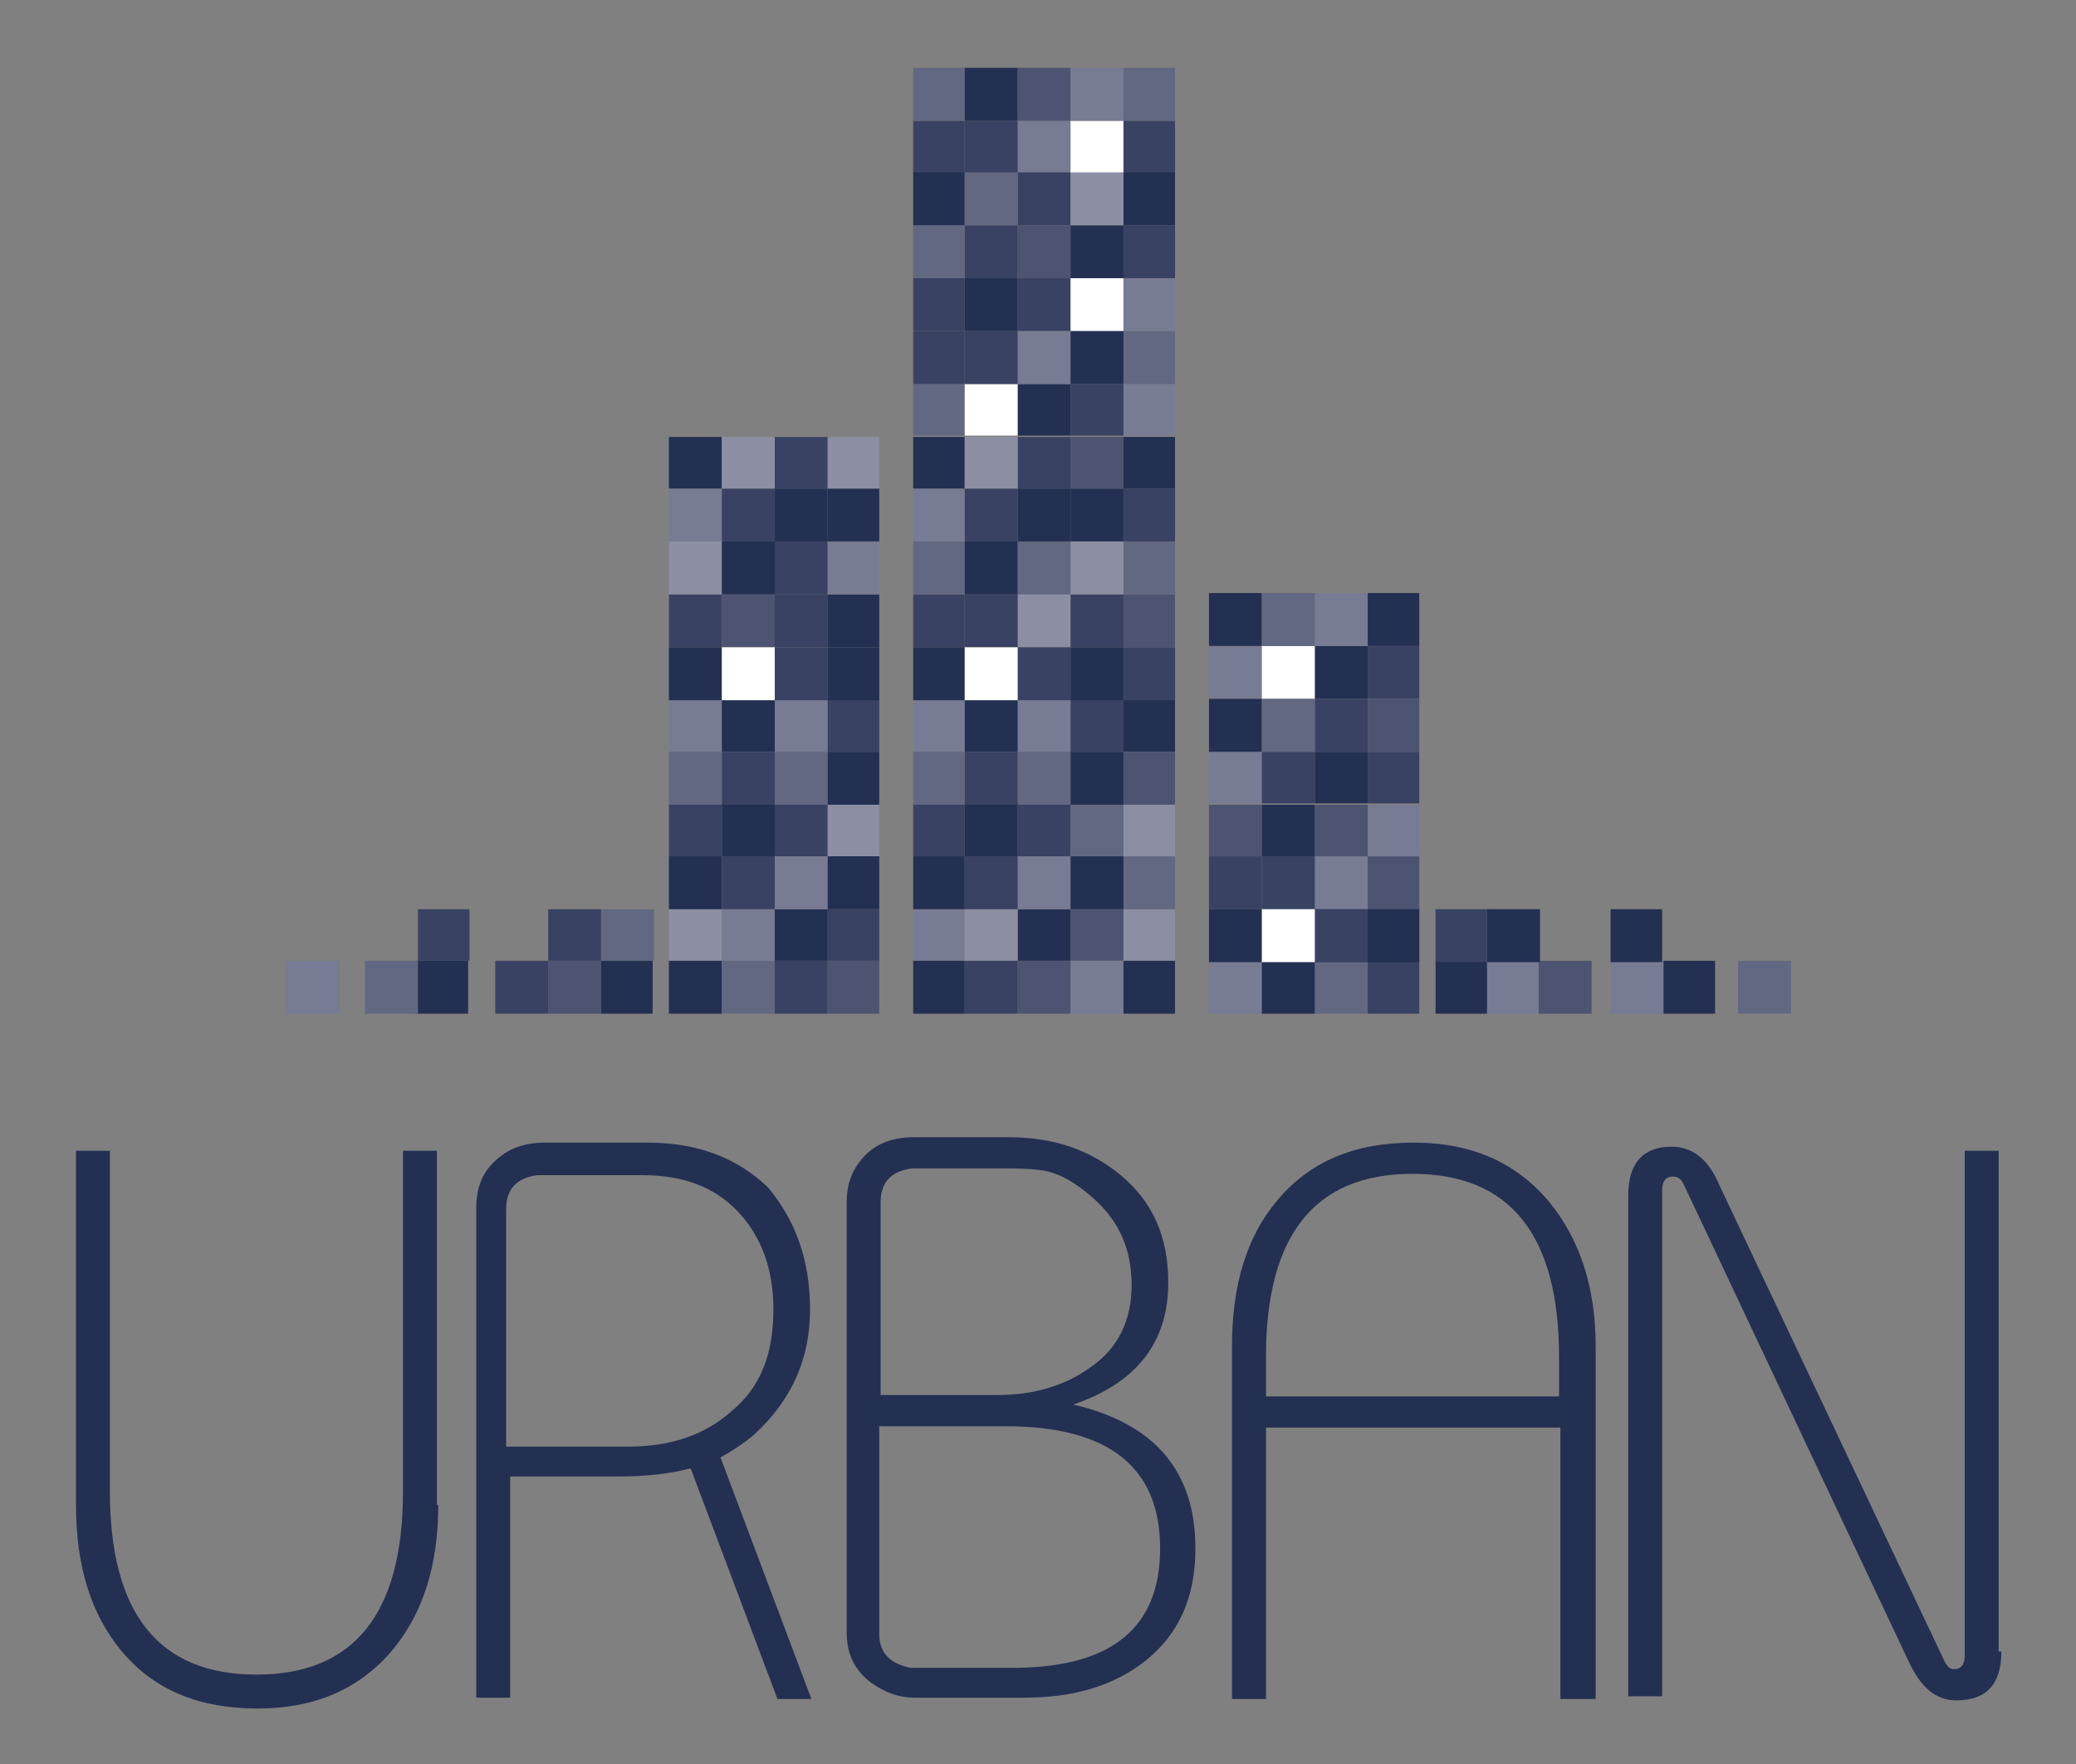<?xml version="1.0" encoding="utf-8"?>
<!-- Generator: Adobe Illustrator 19.0.0, SVG Export Plug-In . SVG Version: 6.00 Build 0)  -->
<svg version="1.1" id="Layer_1" xmlns="http://www.w3.org/2000/svg" xmlns:xlink="http://www.w3.org/1999/xlink" x="0px" y="0px"
	 viewBox="0 0 153 130" style="enable-background:new 0 0 153 130;" xml:space="preserve">
<rect x="0" y="0" width="153" height="130" fill="#808080" stroke="none"/>
<style type="text/css">
	.st0{fill-rule:evenodd;clip-rule:evenodd;fill:#394262;}
	.st1{fill-rule:evenodd;clip-rule:evenodd;fill:#777B93;}
	.st2{fill-rule:evenodd;clip-rule:evenodd;fill:#626882;}
	.st3{fill-rule:evenodd;clip-rule:evenodd;fill:#8C8FA4;}
	.st4{fill-rule:evenodd;clip-rule:evenodd;fill:#243052;}
	.st5{fill-rule:evenodd;clip-rule:evenodd;fill:#4D5471;}
	.st6{fill-rule:evenodd;clip-rule:evenodd;fill:#375182;}
	.st7{fill-rule:evenodd;clip-rule:evenodd;fill:#FFFFFF;}
	.st8{fill-rule:evenodd;clip-rule:evenodd;fill:#263A5D;}
	.st9{fill:#243052;}
</style>
<g>
	<polygon class="st0" points="67.3,20.5 71.1,20.5 71.1,24.4 67.3,24.4 67.3,20.5 	"/>
	<polygon class="st0" points="67.3,59.2 71.1,59.2 71.1,63.1 67.3,63.1 67.3,59.2 	"/>
	<polygon class="st0" points="49.3,59.2 53.2,59.2 53.2,63.1 49.3,63.1 49.3,59.2 	"/>
	<polygon class="st1" points="67.3,36 71.1,36 71.1,39.9 67.3,39.9 67.3,36 	"/>
	<polygon class="st1" points="89.1,55.4 93,55.4 93,59.2 89.1,59.2 89.1,55.4 	"/>
	<polygon class="st1" points="49.3,36 53.2,36 53.2,39.9 49.3,39.9 49.3,36 	"/>
	<polygon class="st2" points="67.3,16.6 71.1,16.6 71.1,20.5 67.3,20.5 67.3,16.6 	"/>
	<polygon class="st2" points="67.3,28.3 71.1,28.3 71.1,32.1 67.3,32.1 67.3,28.3 	"/>
	<polygon class="st1" points="89.1,47.6 93,47.6 93,51.5 89.1,51.5 89.1,47.6 	"/>
	<polygon class="st1" points="67.3,67 71.1,67 71.1,70.8 67.3,70.8 67.3,67 	"/>
	<polygon class="st3" points="49.3,67 53.2,67 53.2,70.8 49.3,70.8 49.3,67 	"/>
	<polygon class="st0" points="40.4,67 44.3,67 44.3,70.8 40.4,70.8 40.4,67 	"/>
	<polygon class="st0" points="67.3,43.8 71.1,43.8 71.1,47.7 67.3,47.7 67.3,43.8 	"/>
	<polygon class="st0" points="67.3,8.9 71.1,8.9 71.1,12.8 67.3,12.8 67.3,8.9 	"/>
	<polygon class="st0" points="89.1,63.1 93,63.1 93,67 89.1,67 89.1,63.1 	"/>
	<polygon class="st0" points="49.3,43.8 53.2,43.8 53.2,47.7 49.3,47.7 49.3,43.8 	"/>
	<polygon class="st1" points="67.3,51.5 71.1,51.5 71.1,55.4 67.3,55.4 67.3,51.5 	"/>
	<polygon class="st1" points="89.1,70.8 93,70.8 93,74.7 89.1,74.7 89.1,70.8 	"/>
	<polygon class="st1" points="21.1,70.8 25,70.8 25,74.7 21.1,74.7 21.1,70.8 	"/>
	<polygon class="st1" points="118.7,70.8 122.6,70.8 122.6,74.7 118.7,74.7 118.7,70.8 	"/>
	<polygon class="st1" points="49.3,51.5 53.2,51.5 53.2,55.4 49.3,55.4 49.3,51.5 	"/>
	<polygon class="st0" points="67.3,24.4 71.1,24.4 71.1,28.3 67.3,28.3 67.3,24.4 	"/>
	<polygon class="st4" points="89.1,43.7 93,43.7 93,47.6 89.1,47.6 89.1,43.7 	"/>
	<polygon class="st4" points="67.3,63.1 71.1,63.1 71.1,67 67.3,67 67.3,63.1 	"/>
	<polygon class="st4" points="49.3,63.1 53.2,63.1 53.2,67 49.3,67 49.3,63.1 	"/>
	<polygon class="st2" points="67.3,39.9 71.1,39.9 71.1,43.8 67.3,43.8 67.3,39.9 	"/>
	<polygon class="st2" points="67.3,5 71.1,5 71.1,8.9 67.3,8.9 67.3,5 	"/>
	<polygon class="st5" points="89.1,59.3 93,59.3 93,63.1 89.1,63.1 89.1,59.3 	"/>
	<polygon class="st3" points="49.3,39.9 53.2,39.9 53.2,43.8 49.3,43.8 49.3,39.9 	"/>
	<polygon class="st4" points="67.3,32.2 71.1,32.2 71.1,36 67.3,36 67.3,32.2 	"/>
	<polygon class="st4" points="89.1,51.5 93,51.5 93,55.4 89.1,55.4 89.1,51.5 	"/>
	<polygon class="st4" points="49.3,32.2 53.2,32.2 53.2,36 49.3,36 49.3,32.2 	"/>
	<polygon class="st4" points="67.3,12.7 71.1,12.7 71.1,16.6 67.3,16.6 67.3,12.7 	"/>
	<polygon class="st4" points="67.3,70.8 71.1,70.8 71.1,74.7 67.3,74.7 67.3,70.8 	"/>
	<polygon class="st4" points="30.6,70.8 34.5,70.8 34.5,74.7 30.6,74.7 30.6,70.8 	"/>
	<polygon class="st4" points="105.8,70.8 109.6,70.8 109.6,74.7 105.8,74.7 105.8,70.8 	"/>
	<polygon class="st4" points="49.3,70.8 53.2,70.8 53.2,74.7 49.3,74.7 49.3,70.8 	"/>
	<polygon class="st4" points="67.3,47.7 71.1,47.7 71.1,51.6 67.3,51.6 67.3,47.7 	"/>
	<polygon class="st4" points="89.1,67 93,67 93,70.9 89.1,70.9 89.1,67 	"/>
	<polygon class="st4" points="49.3,47.7 53.2,47.7 53.2,51.6 49.3,51.6 49.3,47.7 	"/>
	<polygon class="st2" points="67.3,55.4 71.1,55.4 71.1,59.3 67.3,59.3 67.3,55.4 	"/>
	<polygon class="st2" points="49.3,55.4 53.2,55.4 53.2,59.3 49.3,59.3 49.3,55.4 	"/>
	<polygon class="st0" points="75,20.5 78.9,20.5 78.9,24.4 75,24.4 75,20.5 	"/>
	<polygon class="st0" points="75,59.2 78.9,59.2 78.9,63.1 75,63.1 75,59.2 	"/>
	<polygon class="st0" points="57.1,59.2 61,59.2 61,63.1 57.1,63.1 57.1,59.2 	"/>
	<polygon class="st4" points="75,36 78.9,36 78.9,39.9 75,39.9 75,36 	"/>
	<polygon class="st4" points="96.9,55.4 100.8,55.4 100.8,59.2 96.9,59.2 96.9,55.4 	"/>
	<polygon class="st4" points="57.1,36 61,36 61,39.9 57.1,39.9 57.1,36 	"/>
	<polygon class="st5" points="75,16.6 78.9,16.6 78.9,20.5 75,20.5 75,16.6 	"/>
	<polygon class="st4" points="75,28.3 78.9,28.3 78.9,32.1 75,32.1 75,28.3 	"/>
	<polygon class="st4" points="96.9,47.6 100.8,47.6 100.8,51.5 96.9,51.5 96.9,47.6 	"/>
	<polygon class="st4" points="75,67 78.9,67 78.9,70.8 75,70.8 75,67 	"/>
	<polygon class="st4" points="57.1,67 61,67 61,70.8 57.1,70.8 57.1,67 	"/>
	<polygon class="st3" points="75,43.8 78.9,43.8 78.9,47.7 75,47.7 75,43.8 	"/>
	<polygon class="st1" points="75,8.9 78.9,8.9 78.9,12.8 75,12.8 75,8.9 	"/>
	<polygon class="st1" points="96.9,63.1 100.8,63.1 100.8,67 96.9,67 96.9,63.1 	"/>
	<polygon class="st0" points="57.1,43.8 61,43.8 61,47.7 57.1,47.7 57.1,43.8 	"/>
	<polygon class="st1" points="75,51.5 78.9,51.5 78.9,55.4 75,55.4 75,51.5 	"/>
	<polygon class="st2" points="96.9,70.8 100.8,70.8 100.8,74.7 96.9,74.7 96.9,70.8 	"/>
	<polygon class="st1" points="57.1,51.5 61,51.5 61,55.4 57.1,55.4 57.1,51.5 	"/>
	<polygon class="st1" points="75,24.4 78.9,24.4 78.9,28.3 75,28.3 75,24.4 	"/>
	<polygon class="st1" points="96.9,43.7 100.8,43.7 100.8,47.6 96.9,47.6 96.9,43.7 	"/>
	<polygon class="st1" points="75,63.1 78.9,63.1 78.9,67 75,67 75,63.1 	"/>
	<polygon class="st1" points="57.1,63.1 61,63.1 61,67 57.1,67 57.1,63.1 	"/>
	<polygon class="st2" points="75,39.9 78.9,39.9 78.9,43.8 75,43.8 75,39.9 	"/>
	<polygon class="st5" points="75,5 78.9,5 78.9,8.9 75,8.9 75,5 	"/>
	<polygon class="st5" points="96.9,59.3 100.8,59.3 100.8,63.1 96.9,63.1 96.9,59.3 	"/>
	<polygon class="st0" points="57.1,39.9 61,39.9 61,43.8 57.1,43.8 57.1,39.9 	"/>
	<polygon class="st0" points="75,32.2 78.9,32.2 78.9,36 75,36 75,32.2 	"/>
	<polygon class="st0" points="96.9,51.5 100.8,51.5 100.8,55.4 96.9,55.4 96.9,51.5 	"/>
	<polygon class="st0" points="57.1,32.2 61,32.2 61,36 57.1,36 57.1,32.2 	"/>
	<polygon class="st0" points="75,12.7 78.9,12.7 78.9,16.6 75,16.6 75,12.7 	"/>
	<polygon class="st5" points="75,70.8 78.9,70.8 78.9,74.7 75,74.7 75,70.8 	"/>
	<polygon class="st0" points="36.5,70.8 40.4,70.8 40.4,74.7 36.5,74.7 36.5,70.8 	"/>
	<polygon class="st0" points="57.1,70.8 61,70.8 61,74.7 57.1,74.7 57.1,70.8 	"/>
	<polygon class="st0" points="75,47.7 78.9,47.7 78.9,51.6 75,51.6 75,47.7 	"/>
	<polygon class="st6" points="96.9,67 100.8,67 100.8,70.9 96.9,70.9 96.9,67 	"/>
	<polygon class="st0" points="96.9,67 100.8,67 100.8,70.9 96.9,70.9 96.9,67 	"/>
	<polygon class="st0" points="105.8,67 109.6,67 109.6,70.9 105.8,70.9 105.8,67 	"/>
	<polygon class="st0" points="57.1,47.7 61,47.7 61,51.6 57.1,51.6 57.1,47.7 	"/>
	<polygon class="st2" points="75,55.4 78.9,55.4 78.9,59.3 75,59.3 75,55.4 	"/>
	<polygon class="st2" points="57.1,55.4 61,55.4 61,59.3 57.1,59.3 57.1,55.4 	"/>
	<polygon class="st4" points="71.1,20.5 75,20.5 75,24.4 71.1,24.4 71.1,20.5 	"/>
	<polygon class="st4" points="71.1,59.2 75,59.2 75,63.1 71.1,63.1 71.1,59.2 	"/>
	<polygon class="st4" points="53.2,59.2 57.1,59.2 57.1,63.1 53.2,63.1 53.2,59.2 	"/>
	<polygon class="st0" points="71.1,36 75,36 75,39.9 71.1,39.9 71.1,36 	"/>
	<polygon class="st0" points="93,55.4 96.9,55.4 96.9,59.2 93,59.2 93,55.4 	"/>
	<polygon class="st0" points="53.2,36 57.1,36 57.1,39.9 53.2,39.9 53.2,36 	"/>
	<polygon class="st0" points="71.1,16.6 75,16.6 75,20.5 71.1,20.5 71.1,16.6 	"/>
	<polygon class="st7" points="71.1,28.3 75,28.3 75,32.1 71.1,32.1 71.1,28.3 	"/>
	<polygon class="st7" points="93,47.6 96.9,47.6 96.9,51.5 93,51.5 93,47.6 	"/>
	<polygon class="st3" points="71.1,67 75,67 75,70.8 71.1,70.8 71.1,67 	"/>
	<polygon class="st1" points="53.2,67 57.1,67 57.1,70.8 53.2,70.8 53.2,67 	"/>
	<polygon class="st2" points="44.3,67 48.2,67 48.2,70.8 44.3,70.8 44.3,67 	"/>
	<polygon class="st0" points="71.1,43.8 75,43.8 75,47.7 71.1,47.7 71.1,43.8 	"/>
	<polygon class="st0" points="71.1,8.9 75,8.9 75,12.8 71.1,12.8 71.1,8.9 	"/>
	<polygon class="st0" points="93,63.1 96.9,63.1 96.9,67 93,67 93,63.1 	"/>
	<polygon class="st5" points="53.2,43.8 57.1,43.8 57.1,47.7 53.2,47.7 53.2,43.8 	"/>
	<polygon class="st4" points="71.1,51.5 75,51.5 75,55.4 71.1,55.4 71.1,51.5 	"/>
	<polygon class="st4" points="93,70.8 96.9,70.8 96.9,74.7 93,74.7 93,70.8 	"/>
	<polygon class="st4" points="122.6,70.8 126.4,70.8 126.4,74.7 122.6,74.7 122.6,70.8 	"/>
	<polygon class="st4" points="53.2,51.5 57.1,51.5 57.1,55.4 53.2,55.4 53.2,51.5 	"/>
	<polygon class="st0" points="71.1,24.4 75,24.4 75,28.3 71.1,28.3 71.1,24.4 	"/>
	<polygon class="st2" points="93,43.7 96.9,43.7 96.9,47.6 93,47.6 93,43.7 	"/>
	<polygon class="st0" points="71.1,63.1 75,63.1 75,67 71.1,67 71.1,63.1 	"/>
	<polygon class="st0" points="53.2,63.1 57.1,63.1 57.1,67 53.2,67 53.2,63.1 	"/>
	<polygon class="st4" points="71.1,39.9 75,39.9 75,43.8 71.1,43.8 71.1,39.9 	"/>
	<polygon class="st4" points="71.1,5 75,5 75,8.9 71.1,8.9 71.1,5 	"/>
	<polygon class="st4" points="93,59.3 96.9,59.3 96.9,63.1 93,63.1 93,59.3 	"/>
	<polygon class="st4" points="53.2,39.9 57.1,39.9 57.1,43.8 53.2,43.8 53.2,39.9 	"/>
	<polygon class="st3" points="71.1,32.2 75,32.2 75,36 71.1,36 71.1,32.2 	"/>
	<polygon class="st2" points="93,51.5 96.9,51.5 96.9,55.4 93,55.4 93,51.5 	"/>
	<polygon class="st3" points="53.2,32.2 57.1,32.2 57.1,36 53.2,36 53.2,32.2 	"/>
	<polygon class="st2" points="71.1,12.7 75,12.7 75,16.6 71.1,16.6 71.1,12.7 	"/>
	<polygon class="st0" points="71.1,70.8 75,70.8 75,74.7 71.1,74.7 71.1,70.8 	"/>
	<polygon class="st1" points="109.6,70.8 113.5,70.8 113.5,74.7 109.6,74.7 109.6,70.8 	"/>
	<polygon class="st2" points="53.2,70.8 57.1,70.8 57.1,74.7 53.2,74.7 53.2,70.8 	"/>
	<polygon class="st7" points="71.1,47.7 75,47.7 75,51.6 71.1,51.6 71.1,47.7 	"/>
	<polygon class="st7" points="93,67 96.9,67 96.9,70.9 93,70.9 93,67 	"/>
	<polygon class="st7" points="53.2,47.7 57.1,47.7 57.1,51.6 53.2,51.6 53.2,47.7 	"/>
	<polygon class="st0" points="71.1,55.4 75,55.4 75,59.3 71.1,59.3 71.1,55.4 	"/>
	<polygon class="st0" points="53.2,55.4 57.1,55.4 57.1,59.3 53.2,59.3 53.2,55.4 	"/>
	<polygon class="st7" points="78.9,20.5 82.8,20.5 82.8,24.4 78.9,24.4 78.9,20.5 	"/>
	<polygon class="st2" points="78.9,59.2 82.8,59.2 82.8,63.1 78.9,63.1 78.9,59.2 	"/>
	<polygon class="st3" points="61,59.2 64.8,59.2 64.8,63.1 61,63.1 61,59.2 	"/>
	<polygon class="st4" points="78.9,36 82.8,36 82.8,39.9 78.9,39.9 78.9,36 	"/>
	<polygon class="st0" points="100.8,55.4 104.6,55.4 104.6,59.2 100.8,59.2 100.8,55.4 	"/>
	<polygon class="st4" points="61,36 64.8,36 64.8,39.9 61,39.9 61,36 	"/>
	<polygon class="st4" points="78.9,16.6 82.8,16.6 82.8,20.5 78.9,20.5 78.9,16.6 	"/>
	<polygon class="st0" points="78.9,28.3 82.8,28.3 82.8,32.1 78.9,32.1 78.9,28.3 	"/>
	<polygon class="st0" points="100.8,47.6 104.6,47.6 104.6,51.5 100.8,51.5 100.8,47.6 	"/>
	<polygon class="st5" points="78.9,67 82.8,67 82.8,70.8 78.9,70.8 78.9,67 	"/>
	<polygon class="st0" points="61,67 64.8,67 64.8,70.8 61,70.8 61,67 	"/>
	<polygon class="st0" points="30.8,67 34.6,67 34.6,70.8 30.8,70.8 30.8,67 	"/>
	<polygon class="st0" points="78.9,43.8 82.8,43.8 82.8,47.7 78.9,47.7 78.9,43.8 	"/>
	<polygon class="st7" points="78.9,8.9 82.8,8.9 82.8,12.8 78.9,12.8 78.9,8.9 	"/>
	<polygon class="st5" points="100.8,63.1 104.6,63.1 104.6,67 100.8,67 100.8,63.1 	"/>
	<polygon class="st4" points="61,43.8 64.8,43.8 64.8,47.7 61,47.7 61,43.8 	"/>
	<polygon class="st0" points="78.9,51.5 82.8,51.5 82.8,55.4 78.9,55.4 78.9,51.5 	"/>
	<polygon class="st0" points="100.8,70.8 104.6,70.8 104.6,74.7 100.8,74.7 100.8,70.8 	"/>
	<polygon class="st0" points="61,51.5 64.8,51.5 64.8,55.4 61,55.4 61,51.5 	"/>
	<polygon class="st4" points="78.9,24.4 82.8,24.4 82.8,28.3 78.9,28.3 78.9,24.4 	"/>
	<polygon class="st4" points="100.8,43.7 104.6,43.7 104.6,47.6 100.8,47.6 100.8,43.7 	"/>
	<polygon class="st4" points="78.9,63.1 82.8,63.1 82.8,67 78.9,67 78.9,63.1 	"/>
	<polygon class="st4" points="61,63.1 64.8,63.1 64.8,67 61,67 61,63.1 	"/>
	<polygon class="st3" points="78.9,39.9 82.8,39.9 82.8,43.8 78.9,43.8 78.9,39.9 	"/>
	<polygon class="st1" points="78.9,5 82.8,5 82.8,8.9 78.9,8.9 78.9,5 	"/>
	<polygon class="st1" points="100.8,59.3 104.6,59.3 104.6,63.1 100.8,63.1 100.8,59.3 	"/>
	<polygon class="st1" points="61,39.9 64.8,39.9 64.8,43.8 61,43.8 61,39.9 	"/>
	<polygon class="st5" points="78.9,32.2 82.8,32.2 82.8,36 78.9,36 78.9,32.2 	"/>
	<polygon class="st5" points="100.8,51.5 104.6,51.5 104.6,55.4 100.8,55.4 100.8,51.5 	"/>
	<polygon class="st3" points="61,32.2 64.8,32.2 64.8,36 61,36 61,32.2 	"/>
	<polygon class="st3" points="78.9,12.7 82.8,12.7 82.8,16.6 78.9,16.6 78.9,12.7 	"/>
	<polygon class="st1" points="78.9,70.8 82.8,70.8 82.8,74.7 78.9,74.7 78.9,70.8 	"/>
	<polygon class="st5" points="40.4,70.8 44.3,70.8 44.3,74.7 40.4,74.7 40.4,70.8 	"/>
	<polygon class="st2" points="26.9,70.8 30.8,70.8 30.8,74.7 26.9,74.7 26.9,70.8 	"/>
	<polygon class="st5" points="113.4,70.8 117.3,70.8 117.3,74.7 113.4,74.7 113.4,70.8 	"/>
	<polygon class="st2" points="128.1,70.8 132,70.8 132,74.7 128.1,74.7 128.1,70.8 	"/>
	<polygon class="st5" points="61,70.8 64.8,70.8 64.8,74.7 61,74.7 61,70.8 	"/>
	<polygon class="st4" points="78.9,47.7 82.8,47.7 82.8,51.6 78.9,51.6 78.9,47.7 	"/>
	<polygon class="st8" points="100.8,67 104.6,67 104.6,70.9 100.8,70.9 100.8,67 	"/>
	<polygon class="st4" points="100.8,67 104.6,67 104.6,70.9 100.8,70.9 100.8,67 	"/>
	<polygon class="st4" points="118.7,67 122.5,67 122.5,70.9 118.7,70.9 118.7,67 	"/>
	<polygon class="st4" points="109.6,67 113.5,67 113.5,70.9 109.6,70.9 109.6,67 	"/>
	<polygon class="st4" points="61,47.7 64.8,47.7 64.8,51.6 61,51.6 61,47.7 	"/>
	<polygon class="st4" points="78.9,55.4 82.8,55.4 82.8,59.3 78.9,59.3 78.9,55.4 	"/>
	<polygon class="st4" points="61,55.4 64.8,55.4 64.8,59.3 61,59.3 61,55.4 	"/>
	<polygon class="st1" points="82.8,20.5 86.6,20.5 86.6,24.4 82.8,24.4 82.8,20.5 	"/>
	<polygon class="st3" points="82.8,59.2 86.6,59.2 86.6,63.1 82.8,63.1 82.8,59.2 	"/>
	<polygon class="st0" points="82.8,36 86.6,36 86.6,39.9 82.8,39.9 82.8,36 	"/>
	<polygon class="st0" points="82.8,16.6 86.6,16.6 86.6,20.5 82.8,20.5 82.8,16.6 	"/>
	<polygon class="st1" points="82.8,28.3 86.6,28.3 86.6,32.1 82.8,32.1 82.8,28.3 	"/>
	<polygon class="st3" points="82.8,67 86.6,67 86.6,70.8 82.8,70.8 82.8,67 	"/>
	<polygon class="st5" points="82.8,43.8 86.6,43.8 86.6,47.7 82.8,47.7 82.8,43.8 	"/>
	<polygon class="st0" points="82.8,8.9 86.6,8.9 86.6,12.8 82.8,12.8 82.8,8.9 	"/>
	<polygon class="st4" points="82.8,51.5 86.6,51.5 86.6,55.4 82.8,55.4 82.8,51.5 	"/>
	<polygon class="st2" points="82.8,24.4 86.6,24.4 86.6,28.3 82.8,28.3 82.8,24.4 	"/>
	<polygon class="st2" points="82.8,63.1 86.6,63.1 86.6,67 82.8,67 82.8,63.1 	"/>
	<polygon class="st2" points="82.8,39.9 86.6,39.9 86.6,43.8 82.8,43.8 82.8,39.9 	"/>
	<polygon class="st2" points="82.8,5 86.6,5 86.6,8.9 82.8,8.9 82.8,5 	"/>
	<polygon class="st4" points="82.8,32.2 86.6,32.2 86.6,36 82.8,36 82.8,32.2 	"/>
	<polygon class="st4" points="82.8,12.7 86.6,12.7 86.6,16.6 82.8,16.6 82.8,12.7 	"/>
	<polygon class="st4" points="82.8,70.8 86.6,70.8 86.6,74.7 82.8,74.7 82.8,70.8 	"/>
	<polygon class="st4" points="44.3,70.8 48.1,70.8 48.1,74.7 44.3,74.7 44.3,70.8 	"/>
	<polygon class="st0" points="82.8,47.7 86.6,47.7 86.6,51.6 82.8,51.6 82.8,47.7 	"/>
	<polygon class="st5" points="82.8,55.4 86.6,55.4 86.6,59.3 82.8,59.3 82.8,55.4 	"/>
	<path class="st9" d="M32.3,110.9c0,4.4-1.1,7.9-3.3,10.6c-2.4,2.9-5.7,4.4-10,4.4c-4.4,0-7.7-1.4-10.1-4.3
		c-2.2-2.7-3.3-6.2-3.3-10.7V84.8h2.5v25.1c0,9,3.6,13.5,10.8,13.5c7.2,0,10.8-4.5,10.8-13.5V84.8h2.5V110.9L32.3,110.9z"/>
	<path class="st9" d="M59.7,96.5c0,3.7-1.4,6.7-4.1,9.2c-0.7,0.6-1.6,1.2-2.5,1.7l6.7,17.8l-2.5,0l-6.4-17c-1.5,0.4-3.3,0.6-5.2,0.6
		h-8.1v16.3h-2.5V89c0-1.7,0.6-2.9,1.8-3.8c0.9-0.7,2-1,3.2-1l7.6,0c3.7,0,6.6,1.1,8.9,3.3C58.6,89.9,59.7,92.8,59.7,96.5L59.7,96.5
		z M57,96.5c0-3-0.9-5.4-2.6-7.2c-1.7-1.8-4-2.7-7-2.7h-7.8c-1.5,0.2-2.3,1-2.3,2.5v17.5h9c3.2,0,5.7-0.9,7.6-2.6
		C56.1,102.2,57,99.7,57,96.5L57,96.5z"/>
	<path class="st9" d="M88.1,114.1c0,3.6-1.2,6.3-3.7,8.3c-2.3,1.8-5.2,2.7-8.9,2.7h-8.1c-1.2,0-2.2-0.4-3.2-1.1
		c-1.2-0.9-1.8-2.1-1.8-3.7V88.6h0c0-1.5,0.5-2.6,1.4-3.5c0.9-0.9,2.1-1.3,3.6-1.3l6.9,0c3.3,0,6,0.9,8.3,2.8c2.4,2,3.5,4.6,3.5,7.9
		c0,4.4-2.3,7.4-7,9C85.1,104.9,88.1,108.4,88.1,114.1L88.1,114.1z M83.4,94.7c0-2.6-0.9-4.6-2.6-6.2c-1.2-1.1-2.3-1.8-3.3-2.1
		c-0.6-0.2-1.7-0.3-3.3-0.3h-7c-1.5,0.2-2.3,1-2.3,2.5v14.2h7.3l0,0h1.3c2.7,0,5-0.7,6.8-2C82.4,99.4,83.4,97.3,83.4,94.7L83.4,94.7
		z M85.5,114.1c0-6-3.8-9-11.4-9h-2.4l0,0h-6.9v15.3c0,1.4,0.8,2.2,2.3,2.5H75C82,122.8,85.5,119.9,85.5,114.1L85.5,114.1z"/>
	<path class="st9" d="M117.5,125.2h-2.5v-20H93.3v20h-2.5V99.1c0-4.4,1.1-8,3.3-10.6c2.4-2.9,5.7-4.3,10.1-4.3c4.3,0,7.6,1.5,10,4.4
		c2.2,2.7,3.4,6.2,3.4,10.6V125.2L117.5,125.2z M114.9,102.9V100c0-9-3.6-13.5-10.8-13.5c-7.2,0-10.8,4.5-10.8,13.5v2.9H114.9
		L114.9,102.9z"/>
	<path class="st9" d="M147.5,121.7c0,2.4-1.1,3.6-3.3,3.6c-1.5,0-2.6-0.9-3.5-2.8l-16.6-35.2c-0.2-0.4-0.4-0.6-0.8-0.6
		c-0.5,0-0.8,0.3-0.8,1v37.3h-2.5V88.1c0-2.4,1.1-3.6,3.2-3.6c1.5,0,2.7,0.9,3.5,2.8l16.6,35.1c0.2,0.4,0.4,0.6,0.7,0.6
		c0.5,0,0.8-0.3,0.8-1V84.8h2.5V121.7L147.5,121.7z"/>
</g>
</svg>
